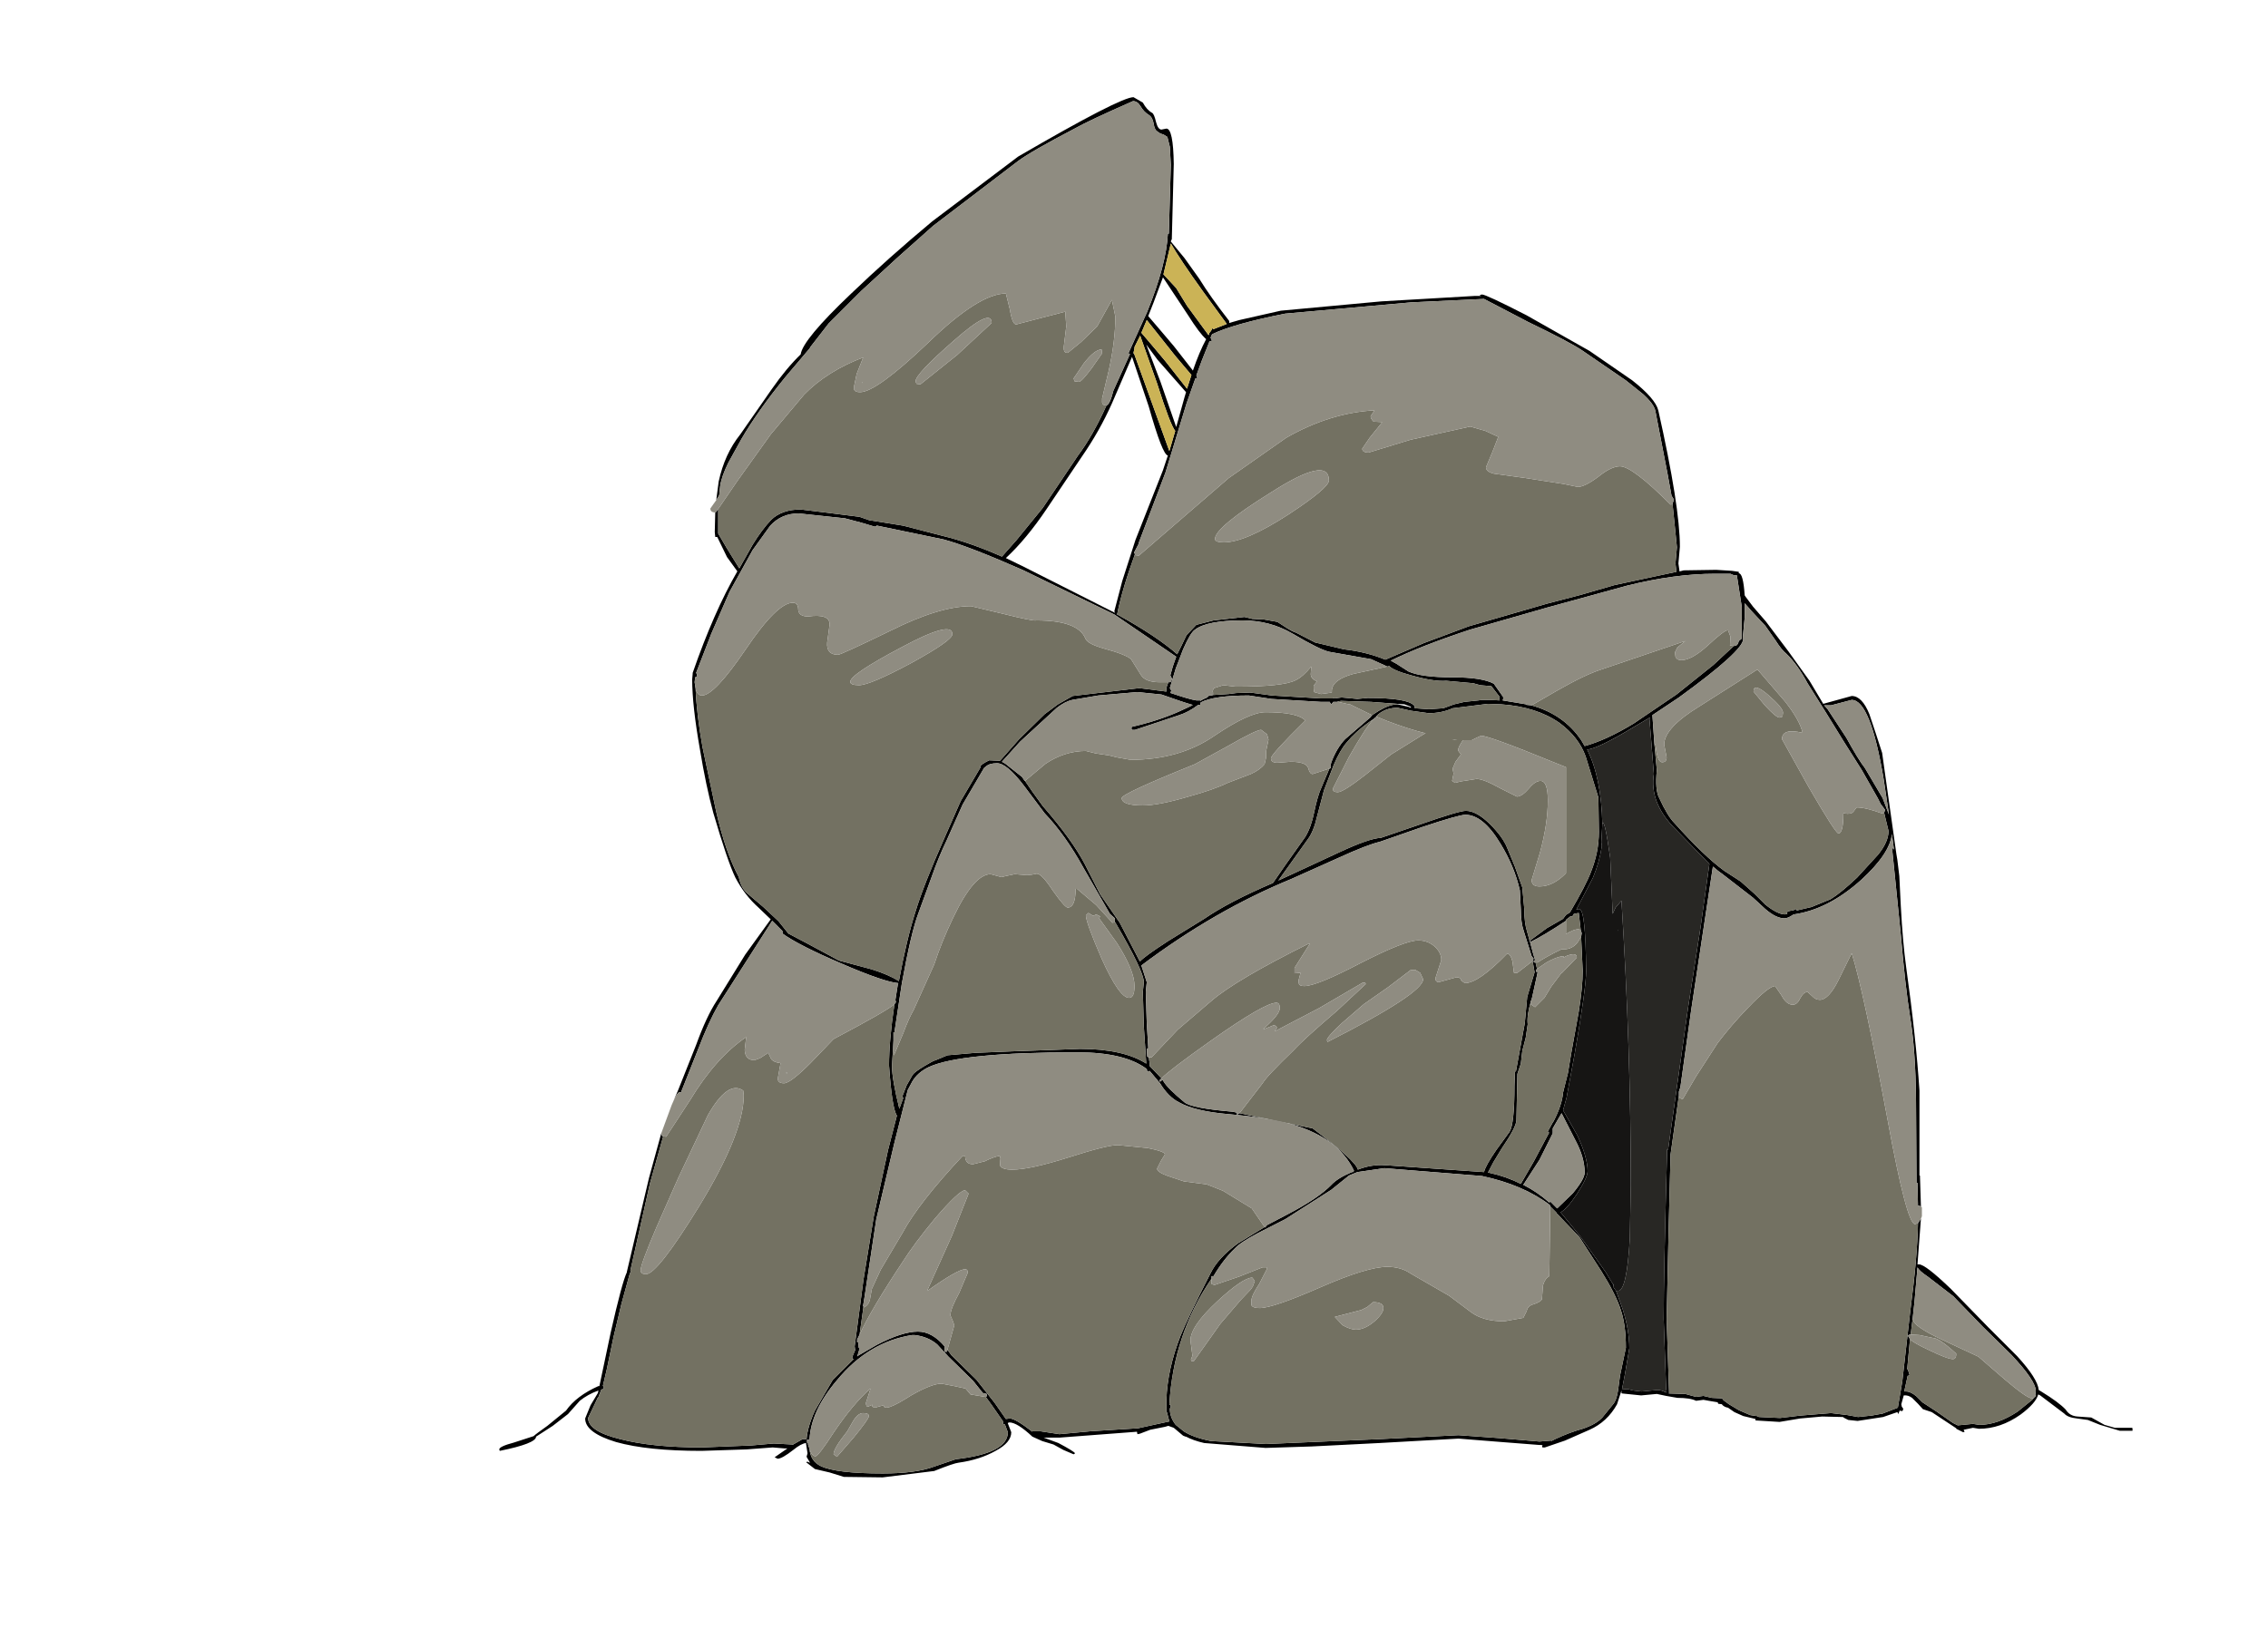 <?xml version="1.0" encoding="UTF-8" standalone="no"?>
<svg xmlns:xlink="http://www.w3.org/1999/xlink" height="168.0px" width="231.0px" xmlns="http://www.w3.org/2000/svg">
  <g transform="matrix(1.0, 0.0, 0.0, 1.0, 90.9, 96.6)">
    <use height="140.6" transform="matrix(1.0, 0.0, 0.0, 1.0, -40.05, -86.7)" width="166.35" xlink:href="#shape0"/>
  </g>
  <defs>
    <g id="shape0" transform="matrix(1.0, 0.0, 0.0, 1.0, 40.05, 86.7)">
      <path d="M-17.95 -45.65 L-17.7 -47.55 Q-17.1 -50.35 -15.5 -52.35 L-12.3 -56.95 Q-10.8 -59.1 -9.35 -60.5 -9.15 -62.0 -4.2 -66.7 -0.45 -70.3 4.05 -74.05 L12.8 -80.65 Q23.2 -86.7 24.55 -86.7 L25.5 -86.15 Q25.9 -85.4 26.45 -85.1 26.65 -85.0 26.85 -84.15 27.05 -83.4 27.4 -83.4 L27.9 -83.5 Q28.6 -83.5 28.65 -79.9 L28.45 -72.2 28.4 -72.15 28.35 -72.0 29.75 -70.3 31.25 -68.2 Q32.35 -66.4 34.3 -63.9 L34.3 -63.7 35.35 -64.0 39.55 -64.95 49.8 -65.9 59.25 -66.45 59.95 -66.45 59.8 -66.55 60.05 -66.6 Q60.45 -66.6 64.55 -64.5 L71.0 -60.85 75.35 -57.85 Q77.7 -56.0 78.0 -54.8 80.2 -45.0 80.2 -40.9 L80.05 -39.2 80.15 -38.5 80.15 -38.4 80.2 -38.4 80.6 -38.5 83.9 -38.55 85.5 -38.45 86.2 -38.35 86.2 -38.2 Q86.65 -38.2 86.8 -35.95 L86.9 -35.8 87.65 -34.8 88.95 -33.3 91.25 -30.25 93.4 -27.25 94.8 -24.9 97.7 -25.7 Q98.75 -25.7 99.5 -23.85 L100.15 -21.9 100.8 -19.9 101.1 -17.75 102.25 -9.6 102.35 -9.0 102.55 -7.35 102.7 -4.3 Q102.9 -0.6 103.25 1.95 104.25 9.1 104.6 14.5 L104.6 23.15 104.65 23.15 104.75 26.3 104.5 26.2 104.45 26.3 104.4 23.9 104.3 23.9 104.25 15.45 Q104.2 10.35 103.65 7.0 103.15 3.9 102.7 -1.4 L101.85 -9.8 101.85 -10.25 102.0 -10.05 101.8 -11.65 Q101.6 -9.65 98.65 -6.95 95.3 -3.95 91.8 -3.45 L91.7 -3.4 Q91.2 -3.05 90.85 -3.05 90.0 -3.05 88.9 -4.0 L87.65 -5.15 84.55 -7.55 Q84.1 -7.85 83.6 -8.3 L83.55 -8.3 83.55 -8.25 81.35 6.3 80.25 14.15 80.1 14.6 80.1 15.0 79.25 21.0 79.05 28.7 78.85 37.75 79.1 45.3 79.05 45.35 79.1 45.35 80.75 45.4 81.85 45.7 82.6 45.6 83.45 45.8 84.5 45.85 84.65 46.05 85.2 46.45 86.2 47.05 87.35 47.55 88.0 47.65 88.05 47.65 88.25 47.75 88.3 47.75 90.4 47.85 92.5 47.6 95.6 47.35 97.25 47.55 98.35 47.75 99.75 47.6 100.85 47.4 102.4 46.8 102.85 44.15 103.65 37.1 Q104.4 31.35 104.45 28.0 L104.75 27.55 104.4 32.2 104.55 32.2 Q105.2 32.2 107.8 34.7 L111.6 38.6 114.55 41.55 Q116.65 43.85 116.75 45.0 L117.0 45.15 Q118.8 46.25 119.5 47.0 119.9 47.65 120.7 47.7 L122.1 47.8 123.45 48.55 124.5 48.85 126.25 48.85 126.3 48.9 126.3 49.15 125.0 49.15 123.0 48.55 121.75 48.05 120.65 47.9 Q119.7 47.8 119.35 47.4 L116.9 45.55 116.7 45.45 Q116.45 46.35 114.9 47.5 112.85 48.95 110.65 48.95 L110.05 48.85 109.1 49.05 109.2 49.25 109.05 49.3 108.55 49.05 108.35 48.95 108.35 48.9 105.85 47.25 105.4 47.1 104.95 46.95 104.45 46.4 103.85 45.8 Q103.45 45.5 103.0 45.55 L102.75 46.45 102.8 46.7 102.95 46.9 102.9 47.1 102.8 47.15 102.6 47.1 102.6 47.05 102.45 47.45 102.35 47.25 100.9 47.75 98.3 48.15 97.35 48.05 96.95 47.85 96.8 47.75 94.7 47.7 92.45 47.9 90.35 48.25 87.9 48.1 87.9 47.95 86.65 47.65 85.75 47.25 85.1 46.8 Q84.75 46.75 84.5 46.5 L84.5 46.45 84.1 46.4 84.05 46.25 83.15 46.1 82.6 46.0 81.85 46.1 Q81.25 45.8 79.95 45.8 L78.8 45.6 77.85 45.4 76.25 45.55 74.3 45.35 74.25 45.3 74.25 45.05 73.8 46.45 Q72.8 48.25 71.0 49.05 L68.5 50.15 66.45 50.85 66.2 50.85 66.15 50.65 66.25 50.6 65.9 50.6 62.05 50.3 57.65 49.95 49.6 50.4 42.7 50.75 38.0 50.9 31.75 50.4 Q30.65 50.15 29.9 49.75 L29.85 49.75 29.6 49.65 28.65 48.85 28.1 48.65 27.75 48.75 26.25 49.05 25.2 49.45 24.95 49.5 24.9 49.25 17.0 49.85 15.4 49.85 16.9 50.4 Q18.5 51.25 18.6 51.45 L18.45 51.55 17.4 51.1 16.4 50.55 15.25 50.2 14.25 49.75 Q12.7 48.3 11.9 48.3 L11.75 48.35 11.75 48.4 12.1 49.3 Q12.1 50.35 10.5 51.2 8.9 52.1 6.75 52.4 6.25 52.45 4.25 53.25 L-1.0 53.9 -4.95 53.85 -6.4 53.4 -7.9 53.05 -8.8 52.35 -8.65 52.3 -8.45 52.4 -8.4 52.4 -8.75 51.8 -8.65 51.45 -8.8 50.5 -8.8 50.4 Q-9.3 50.45 -10.1 51.1 -11.25 52.0 -11.7 52.0 L-12.0 51.85 -10.7 50.95 -11.0 50.95 -12.2 50.85 -14.85 51.05 -19.45 51.2 Q-24.95 51.2 -28.15 50.3 -31.3 49.35 -31.3 47.9 L-30.75 46.55 -30.0 45.3 -29.95 45.05 Q-31.05 45.45 -31.85 46.1 L-33.05 47.45 -34.6 48.65 -36.3 49.75 Q-36.3 50.45 -40.0 51.2 L-40.05 51.05 Q-40.05 50.75 -38.55 50.35 L-36.55 49.7 Q-36.35 49.5 -35.15 48.65 L-33.25 47.1 Q-32.2 45.6 -29.95 44.6 L-29.85 44.6 -28.7 39.15 Q-27.55 34.05 -27.05 33.0 L-27.05 32.95 -24.8 23.4 -23.55 18.85 -23.45 19.15 -23.35 19.15 -24.7 23.95 -26.7 32.85 -26.65 32.9 -26.8 33.3 -27.6 36.2 -28.4 39.55 -29.1 42.9 -29.5 44.6 -29.45 44.6 -29.4 44.75 -29.45 44.9 -29.65 44.95 -30.0 45.85 -30.0 45.75 -31.0 47.85 Q-31.0 49.2 -27.75 50.0 -24.5 50.85 -19.4 50.85 L-14.4 50.65 -12.1 50.45 -10.2 50.55 -10.2 50.6 -9.15 50.0 -8.75 50.0 Q-8.65 48.75 -7.9 47.1 L-6.1 44.0 -4.0 41.9 -3.9 41.85 -4.0 41.85 -4.05 41.85 -4.1 41.65 -3.85 41.05 -3.8 40.95 -3.85 40.55 -2.95 33.75 -1.9 27.3 -0.45 20.55 0.45 17.05 Q-0.05 16.3 -0.35 11.95 -0.35 9.4 0.2 5.7 L0.35 5.5 0.3 5.25 0.55 3.65 0.6 3.55 Q-0.8 3.45 -5.1 1.6 -9.55 -0.3 -11.2 -1.5 L-11.2 -1.75 -11.85 -2.4 -12.25 -2.8 -17.75 5.8 Q-18.75 7.55 -19.8 10.3 L-21.55 14.7 -21.65 14.65 Q-21.95 14.65 -22.5 16.0 L-21.85 14.5 -20.0 9.85 Q-18.95 6.95 -17.9 5.35 L-15.0 0.65 -12.4 -2.95 -13.65 -4.15 Q-15.05 -5.4 -16.0 -7.2 -16.8 -8.85 -18.25 -13.8 -19.0 -16.55 -19.6 -20.2 -20.4 -24.7 -20.4 -27.4 L-20.35 -27.95 -20.35 -28.05 Q-18.2 -34.25 -15.8 -38.4 L-16.85 -39.85 -17.85 -41.9 -18.05 -41.9 -18.1 -42.4 -18.05 -44.4 -18.0 -44.4 -17.75 -44.75 -17.75 -42.25 -16.9 -40.8 -15.6 -38.7 -14.25 -41.1 Q-13.3 -42.65 -12.35 -43.65 -11.25 -44.7 -9.35 -44.7 L-6.5 -44.35 -3.35 -43.95 -2.35 -43.6 -2.0 -43.55 1.1 -43.05 5.15 -42.0 Q7.85 -41.35 11.15 -39.9 L12.65 -41.6 15.3 -44.85 18.9 -50.2 Q20.4 -52.2 21.8 -55.3 22.15 -55.4 22.5 -56.8 L24.15 -60.45 24.2 -60.5 24.25 -60.55 24.1 -60.5 24.05 -60.65 25.95 -64.85 Q27.9 -69.65 28.05 -72.8 L28.15 -72.8 28.35 -79.8 28.25 -81.65 28.0 -82.65 27.6 -82.9 Q27.2 -83.0 27.0 -83.2 26.7 -83.35 26.6 -84.0 26.5 -84.65 26.1 -84.9 25.6 -85.2 25.25 -85.8 24.95 -86.3 24.5 -86.3 19.95 -84.3 18.55 -83.5 14.15 -81.2 12.8 -80.2 L4.15 -73.6 0.5 -70.35 -3.2 -66.95 -6.5 -63.65 -8.4 -61.2 -8.4 -61.15 -10.9 -58.2 Q-13.75 -54.7 -15.4 -51.85 L-16.7 -49.5 Q-17.4 -48.1 -17.55 -47.1 L-17.65 -46.15 -17.95 -45.65 M79.45 -45.3 L79.6 -45.7 79.35 -46.1 78.95 -48.3 77.7 -54.75 Q77.55 -55.45 76.45 -56.45 L74.7 -57.85 70.25 -60.9 Q69.0 -61.75 64.75 -63.8 L60.25 -66.15 52.85 -65.8 40.0 -64.65 Q34.7 -63.6 32.55 -62.55 L32.4 -62.2 32.55 -61.9 32.4 -61.85 32.3 -61.85 31.5 -59.85 30.95 -58.35 31.05 -58.1 30.9 -58.05 30.85 -58.05 29.95 -55.5 27.8 -48.45 25.1 -41.35 25.05 -41.15 24.6 -40.3 24.7 -40.15 Q23.4 -36.6 22.9 -34.1 L22.85 -34.0 22.9 -34.0 Q26.9 -31.8 29.0 -29.95 L29.45 -30.85 29.95 -31.9 30.95 -32.95 32.7 -33.4 35.85 -33.75 36.65 -33.55 37.8 -33.5 39.2 -33.25 40.05 -32.7 Q40.65 -32.3 41.1 -32.15 L43.05 -31.15 46.0 -30.45 Q48.25 -30.2 50.2 -29.4 L54.15 -31.1 58.7 -32.8 66.65 -35.1 70.1 -36.0 73.55 -37.0 79.85 -38.35 79.75 -39.2 79.9 -40.85 79.45 -45.3 M32.6 -63.2 L32.65 -63.05 34.05 -63.6 31.6 -66.95 Q29.3 -70.15 28.35 -71.8 L27.6 -68.65 28.9 -67.25 30.0 -65.45 32.2 -62.45 32.25 -62.6 32.25 -62.65 32.45 -62.9 32.6 -63.2 M25.25 -62.35 L25.2 -62.45 25.2 -62.35 24.65 -61.25 24.65 -61.15 24.55 -60.65 24.5 -60.6 24.6 -60.6 28.2 -50.65 28.8 -52.7 Q28.3 -53.3 26.95 -57.55 L25.25 -62.35 M25.35 -62.7 L26.5 -61.35 27.8 -59.8 30.0 -57.0 30.45 -58.4 28.8 -60.35 25.9 -64.0 25.35 -62.7 M27.25 -63.0 L28.65 -61.35 29.9 -59.75 30.6 -58.85 Q31.25 -60.75 31.95 -62.05 31.3 -62.6 30.1 -64.5 L27.55 -68.35 26.6 -65.8 26.05 -64.4 27.25 -63.0 M25.85 -61.5 L27.3 -57.7 28.9 -53.1 29.75 -56.15 29.9 -56.65 27.0 -59.95 25.85 -61.5 M26.1 -55.2 L24.4 -60.25 22.35 -55.5 Q21.1 -52.7 19.3 -50.1 L15.7 -44.75 Q13.65 -41.7 11.55 -39.75 L13.4 -38.85 22.6 -34.2 22.65 -34.15 22.6 -34.35 23.4 -37.4 24.75 -41.6 27.55 -48.7 28.05 -50.2 Q27.5 -50.25 26.1 -55.2 M-20.05 -26.45 Q-19.95 -23.85 -19.35 -20.5 L-17.95 -13.9 Q-17.0 -9.75 -15.65 -7.25 -15.45 -6.2 -14.8 -5.6 L-13.15 -4.2 -11.6 -2.75 -10.6 -1.5 -8.8 -0.55 -5.45 1.25 -2.1 2.15 Q-0.35 2.7 0.65 3.35 1.45 -0.95 2.35 -3.75 3.15 -6.4 5.3 -11.25 L6.95 -15.0 8.95 -18.4 8.95 -18.5 Q8.95 -18.7 9.85 -19.15 L10.95 -19.1 12.9 -21.3 15.5 -23.85 16.85 -24.85 18.35 -25.7 25.15 -26.5 27.9 -26.15 27.9 -26.55 28.1 -27.1 28.25 -27.1 Q28.45 -27.15 28.45 -27.5 L28.3 -27.8 28.55 -28.7 28.9 -29.7 22.6 -34.0 13.35 -38.5 Q7.8 -40.95 5.2 -41.65 L-1.55 -43.05 -1.65 -43.1 -1.6 -43.0 -1.8 -42.95 -3.15 -43.35 -4.85 -43.8 -9.55 -44.3 Q-11.3 -44.3 -12.45 -43.05 L-14.25 -40.55 -16.6 -36.3 -18.45 -32.05 -20.0 -28.05 -19.9 -27.9 -19.95 -27.65 -20.1 -27.6 -20.15 -27.1 -20.05 -26.45 M45.4 -25.1 L44.9 -25.1 44.7 -24.85 44.55 -25.05 44.55 -25.1 43.65 -25.1 38.6 -25.4 36.3 -25.75 Q32.75 -25.75 31.4 -25.05 L31.35 -24.8 31.15 -24.8 Q30.15 -24.05 29.2 -23.75 L24.7 -22.25 24.4 -22.25 24.35 -22.3 24.35 -22.55 Q27.0 -23.15 29.15 -24.1 L30.55 -24.75 30.55 -24.8 Q29.65 -25.05 27.4 -25.85 L24.95 -26.1 20.95 -25.75 18.3 -25.3 Q17.6 -25.15 16.75 -24.5 L15.5 -23.35 13.0 -21.05 11.15 -19.0 11.5 -18.8 13.2 -17.45 13.4 -17.15 13.45 -17.05 13.5 -17.05 14.25 -15.95 15.3 -14.5 Q18.3 -11.05 19.6 -8.55 L21.15 -5.5 22.15 -4.05 23.15 -2.6 25.2 1.35 Q25.7 0.8 28.1 -0.75 L31.75 -3.0 Q34.3 -4.75 38.75 -6.65 L40.1 -8.6 42.05 -11.35 Q42.65 -12.35 42.95 -13.85 43.3 -15.55 43.7 -16.4 L44.5 -18.3 44.65 -18.35 44.6 -18.55 44.7 -18.95 Q45.25 -20.4 46.1 -21.3 L48.65 -23.5 48.85 -23.75 49.55 -24.2 Q50.65 -24.85 51.45 -24.85 L52.55 -24.6 52.8 -24.5 52.8 -24.6 52.15 -24.85 51.4 -24.9 48.75 -25.1 45.7 -25.2 45.35 -25.15 45.3 -25.15 45.4 -25.1 M50.4 -28.7 L48.75 -29.45 44.5 -30.2 Q43.55 -30.4 40.75 -32.05 38.45 -33.4 35.65 -33.4 32.05 -33.4 30.8 -32.45 30.35 -32.15 29.6 -30.45 L28.85 -28.5 28.25 -26.5 28.4 -26.25 28.3 -26.0 28.35 -26.0 Q30.25 -25.35 30.95 -25.25 L31.35 -25.25 31.35 -25.2 31.7 -25.4 Q32.05 -25.5 32.25 -25.75 L32.35 -25.75 32.5 -25.75 32.65 -25.8 34.25 -25.9 35.0 -26.0 36.45 -26.05 38.65 -25.75 43.65 -25.45 44.9 -25.45 44.95 -25.45 44.9 -25.5 44.9 -25.55 44.95 -25.5 45.0 -25.45 45.75 -25.55 47.35 -25.4 48.4 -25.5 Q52.4 -25.5 53.1 -24.75 L53.15 -24.75 53.2 -24.5 53.2 -24.45 54.65 -24.35 56.1 -24.45 57.2 -24.85 58.25 -25.1 59.7 -25.25 60.0 -25.3 60.8 -25.3 61.85 -25.25 61.8 -25.5 61.85 -25.6 61.0 -26.7 59.85 -26.8 59.15 -27.0 56.4 -27.25 Q55.15 -27.15 52.85 -27.8 51.0 -28.3 50.6 -28.75 L50.4 -28.7 M22.65 -2.7 L22.65 -3.05 22.15 -3.5 19.45 -8.2 Q17.6 -11.55 15.5 -13.75 L13.4 -16.55 Q11.65 -18.85 10.65 -18.85 9.85 -18.85 9.5 -18.5 L9.35 -18.4 7.15 -14.65 5.5 -10.95 Q4.7 -9.3 4.0 -7.3 L2.65 -3.6 Q1.9 -1.65 0.95 3.6 L0.2 8.55 0.1 8.55 0.1 9.4 -0.05 12.0 Q-0.05 13.35 0.7 16.35 L1.1 15.25 1.0 15.1 1.45 13.95 2.05 12.9 Q2.25 12.6 3.25 12.0 4.15 11.45 4.4 11.4 L5.6 10.9 8.45 10.65 12.2 10.5 16.45 10.35 19.1 10.25 Q23.5 10.25 25.85 11.75 L25.6 7.95 25.5 4.45 25.6 3.45 Q25.6 2.35 22.8 -2.45 L22.65 -2.7 M85.7 -30.8 L85.75 -30.8 Q86.1 -30.8 86.2 -31.3 L86.5 -31.55 86.5 -34.8 86.0 -38.0 85.7 -38.0 85.35 -38.15 83.75 -38.15 Q79.7 -38.15 74.85 -36.95 L66.65 -34.7 58.8 -32.45 Q53.8 -30.8 50.75 -29.3 L51.3 -29.0 52.55 -28.2 Q53.85 -27.6 57.05 -27.6 60.05 -27.6 61.25 -26.95 L62.2 -25.6 62.2 -25.35 62.15 -25.3 62.15 -25.25 64.55 -24.85 64.55 -24.8 65.05 -24.75 Q68.35 -23.85 70.15 -21.2 L70.5 -20.6 Q72.7 -21.2 75.5 -22.9 L79.85 -25.85 83.6 -28.85 85.7 -30.8 M49.0 -23.35 L48.55 -23.05 Q47.15 -22.05 46.25 -20.95 45.6 -20.2 44.95 -18.7 L43.95 -16.1 43.25 -13.45 Q42.9 -11.9 42.3 -11.1 L39.3 -6.9 40.6 -7.5 45.45 -9.75 Q48.55 -11.2 49.75 -11.25 L53.7 -12.6 Q57.7 -14.0 58.4 -14.0 59.5 -14.0 60.9 -12.6 62.15 -11.35 62.6 -10.25 L63.4 -8.3 64.15 -6.2 64.35 -4.0 Q64.35 -2.55 64.65 -1.65 L64.9 -0.75 64.95 -0.65 64.95 -0.6 65.25 0.55 65.45 1.2 65.3 1.3 65.35 1.45 65.5 1.45 65.65 2.1 65.55 2.2 65.6 2.45 65.7 2.35 65.7 2.5 65.15 5.0 65.05 5.35 65.0 5.35 65.0 5.5 Q64.6 6.85 64.7 7.75 L64.5 9.1 64.15 10.45 64.0 11.75 63.65 12.8 63.55 17.5 Q63.55 18.2 62.05 20.4 L61.2 21.8 60.65 22.85 60.9 22.9 Q62.5 23.25 64.0 24.0 L65.3 21.75 66.9 18.75 66.8 18.8 66.75 18.65 67.25 17.75 67.3 17.65 67.3 17.7 67.35 17.6 Q68.2 15.95 68.3 14.7 L68.8 12.7 69.15 10.6 69.9 6.45 Q70.3 3.95 70.3 2.3 L70.15 -0.95 70.15 -1.2 70.2 -1.55 70.1 -1.85 69.9 -3.6 69.4 -3.5 69.25 -3.25 69.05 -3.25 68.6 -2.9 68.6 -2.8 Q66.25 -1.25 65.0 -0.65 L64.95 -0.8 66.65 -2.05 68.3 -3.0 68.6 -3.4 69.0 -3.65 Q70.65 -6.45 71.15 -7.8 71.95 -9.8 71.95 -11.85 L71.9 -15.35 70.6 -19.55 Q69.9 -21.5 67.95 -22.95 65.6 -24.6 62.0 -24.85 L60.65 -24.9 57.05 -24.45 Q55.95 -23.95 54.6 -23.95 L52.8 -24.2 51.45 -24.5 Q50.3 -24.5 49.5 -23.85 L49.25 -23.6 49.3 -23.6 49.05 -23.4 49.0 -23.35 M65.2 1.3 L65.3 1.05 65.1 0.8 64.3 -1.75 Q64.0 -2.6 64.0 -3.95 L63.9 -5.9 Q63.35 -8.35 61.9 -10.7 60.15 -13.6 58.35 -13.6 57.7 -13.6 53.95 -12.35 L49.65 -10.85 Q48.35 -10.55 45.4 -9.2 L40.6 -7.05 Q32.8 -3.85 25.35 1.75 L25.9 3.45 25.8 4.45 25.9 7.65 26.05 10.1 26.05 10.2 25.95 10.2 25.9 10.35 25.95 11.05 26.1 11.1 26.2 11.75 26.2 12.0 27.4 13.25 27.2 13.45 27.25 13.6 27.5 13.4 27.6 13.55 Q28.0 14.25 29.75 15.7 30.5 16.3 34.65 16.65 L35.1 16.75 35.05 16.8 35.1 16.95 35.35 16.8 42.8 18.35 Q47.2 21.65 47.4 22.55 48.8 22.0 50.2 22.1 L60.25 22.8 Q60.4 22.15 61.5 20.55 L62.85 18.7 Q63.35 17.9 63.35 14.0 L63.4 12.55 63.5 12.55 64.4 7.65 64.65 4.95 65.4 2.45 65.2 1.3 M77.1 -23.4 L77.15 -23.5 77.05 -23.45 75.6 -22.6 Q71.8 -20.3 70.75 -20.25 72.2 -17.4 72.3 -12.65 L72.2 -10.8 72.25 -10.4 Q72.0 -8.75 71.35 -7.2 L69.65 -3.95 69.95 -4.0 Q70.6 -4.0 70.65 2.3 70.65 4.05 69.5 10.65 L68.65 15.25 68.3 16.5 69.75 19.05 Q70.8 21.3 70.8 22.7 70.8 23.35 69.7 25.05 68.7 26.55 68.05 26.9 L70.05 29.35 72.65 33.0 73.4 34.25 73.45 34.4 73.45 34.55 73.7 34.9 74.4 36.85 Q75.05 38.95 75.05 40.75 L74.6 43.4 74.3 44.95 74.85 44.9 75.45 45.05 76.3 45.15 77.9 45.0 Q78.35 45.0 78.75 45.25 L78.8 45.25 78.75 45.1 78.8 44.9 78.55 37.75 Q78.55 33.35 78.9 20.5 L79.0 20.5 81.05 5.95 82.3 -2.1 83.2 -8.55 83.2 -8.6 79.5 -12.4 Q77.1 -14.95 77.55 -17.75 L77.1 -23.4 M77.6 -20.85 L77.85 -18.15 Q77.65 -16.1 78.1 -15.3 78.95 -13.45 79.65 -12.75 82.65 -9.4 84.7 -7.9 L86.4 -6.8 87.8 -5.55 88.9 -4.45 Q90.15 -3.45 90.9 -3.45 L91.15 -3.5 91.1 -3.6 Q91.1 -3.8 91.7 -3.85 L92.05 -4.0 92.1 -3.85 93.6 -4.2 95.55 -5.0 Q96.55 -5.6 98.25 -7.2 L100.4 -9.55 Q101.45 -10.85 101.45 -11.95 L101.0 -13.8 101.1 -14.1 100.65 -14.7 100.35 -15.3 98.7 -18.2 96.9 -21.05 95.05 -24.05 93.2 -27.0 Q92.15 -28.95 91.05 -30.0 90.55 -30.4 89.95 -31.35 L88.9 -32.85 87.5 -34.35 86.8 -35.15 86.8 -33.7 86.6 -31.6 86.65 -31.5 Q86.65 -30.3 80.1 -25.55 L77.4 -23.75 77.6 -20.85 M95.25 -24.35 L97.15 -21.45 Q98.35 -19.25 99.05 -18.35 L100.85 -15.3 101.5 -13.6 100.95 -17.25 Q99.6 -25.3 97.7 -25.3 L95.6 -24.75 94.9 -24.75 95.25 -24.35 M37.9 28.4 L37.95 28.45 38.15 28.2 40.25 27.1 Q43.4 25.45 44.7 24.1 45.35 23.4 46.8 22.8 L46.9 22.8 46.95 22.75 47.0 22.7 47.0 22.65 Q45.45 19.4 40.9 18.0 38.7 17.3 34.25 16.9 30.8 16.6 29.2 15.7 28.1 15.15 27.25 13.75 L26.2 12.5 25.95 12.55 25.9 12.3 Q23.65 10.6 18.85 10.6 6.95 10.6 3.7 12.1 2.55 12.65 2.0 13.6 L1.55 14.45 0.2 19.8 -1.65 27.6 -2.85 35.55 -3.0 36.45 -2.95 36.5 -3.35 39.35 -3.6 39.85 -3.6 40.15 -3.45 40.15 -3.5 40.65 -3.4 40.65 -3.4 40.95 -3.55 41.45 -3.6 41.6 -3.5 41.5 -1.6 40.4 Q1.0 39.05 2.6 39.05 4.05 39.05 5.35 40.6 L5.3 40.7 5.3 41.1 5.55 41.1 5.6 40.9 6.0 41.45 8.55 43.95 10.4 46.3 11.55 47.95 11.95 47.9 Q12.5 47.9 14.25 49.25 L14.25 49.2 15.05 49.2 17.0 49.5 20.2 49.2 25.0 48.9 28.2 48.2 27.95 47.25 27.9 47.25 27.9 46.0 Q28.0 42.9 29.35 39.45 30.1 37.6 32.4 33.1 33.15 31.55 35.2 30.05 L37.9 28.4 M9.5 45.7 L9.6 45.65 9.6 45.4 9.2 45.3 8.2 44.05 5.7 41.6 4.55 40.35 Q3.6 39.55 2.25 39.4 L2.0 39.4 Q-2.45 40.1 -5.65 44.0 -8.3 47.1 -8.45 50.05 L-8.7 50.05 -8.7 50.35 -8.65 50.4 -8.6 50.4 -8.6 50.55 -8.45 51.0 Q-8.35 52.25 -7.3 52.75 -5.75 53.5 -1.0 53.5 2.4 53.5 4.25 52.8 L6.45 52.05 Q11.75 51.45 11.75 49.3 L11.45 48.5 11.3 48.5 11.25 48.35 11.3 48.25 10.05 46.45 9.5 45.7 M116.2 45.85 L116.45 45.6 116.4 45.5 116.45 45.1 Q116.45 44.05 113.95 41.4 L111.05 38.55 108.05 35.45 105.45 33.45 Q104.55 32.85 104.4 32.5 L104.1 35.95 103.9 37.8 103.7 39.35 Q103.45 39.35 103.45 39.5 L103.65 39.85 103.6 40.2 103.4 42.35 103.35 42.9 103.4 42.9 103.45 43.0 103.6 43.5 103.45 43.55 103.4 43.55 103.05 45.15 103.25 45.15 Q103.7 45.15 104.3 45.65 L104.9 46.25 106.35 47.2 108.0 48.35 108.5 48.6 110.05 48.45 110.7 48.55 Q112.55 48.55 114.6 47.2 L116.15 45.95 116.2 45.85 M67.25 18.35 L67.25 18.85 65.9 21.55 64.25 24.1 Q65.65 24.8 66.9 25.9 L67.0 25.8 67.7 26.5 69.3 24.95 Q70.5 23.5 70.5 22.85 70.5 21.3 69.55 19.55 L68.15 16.8 67.25 18.35 M67.0 26.3 L66.95 26.15 Q64.25 24.1 60.05 23.2 L50.1 22.4 47.35 22.8 46.5 23.15 44.7 24.6 40.0 27.6 37.25 29.0 Q35.45 29.95 34.9 30.55 33.7 31.7 32.7 33.4 L32.5 33.4 32.5 33.65 Q28.6 39.35 28.2 46.5 L28.3 46.5 28.35 46.7 28.25 46.9 Q28.25 47.8 28.85 48.55 L29.35 48.95 29.65 49.2 Q30.65 49.85 32.45 50.2 L38.05 50.5 49.7 50.0 57.65 49.6 61.8 49.9 65.9 50.25 67.1 50.15 67.1 50.2 67.5 50.0 Q69.0 49.3 70.3 48.95 71.65 48.5 72.3 47.8 L73.4 46.45 Q73.75 46.05 73.9 45.05 L74.1 43.55 74.7 40.7 Q74.7 38.4 74.2 36.9 73.7 35.3 72.2 32.9 L69.95 29.4 67.65 27.0 67.6 26.9 67.0 26.3" fill="#000000" fill-rule="evenodd" stroke="none"/>
      <path d="M24.2 -60.5 L24.15 -60.45 24.1 -60.5 24.2 -60.5 M21.8 -55.3 Q20.4 -52.2 18.9 -50.2 L15.3 -44.85 12.65 -41.6 11.15 -39.9 Q7.85 -41.35 5.15 -42.0 L1.1 -43.05 -2.0 -43.55 -2.35 -43.6 -3.35 -43.95 -6.5 -44.35 -9.35 -44.7 Q-11.25 -44.7 -12.35 -43.65 -13.3 -42.65 -14.25 -41.1 L-15.6 -38.7 -16.9 -40.8 -17.75 -42.25 -17.75 -44.75 -15.8 -47.6 -12.4 -52.35 -9.0 -56.4 Q-6.65 -58.8 -2.95 -60.2 L-3.0 -60.15 -3.65 -58.5 -3.9 -57.3 -3.9 -56.9 Q-3.8 -56.65 -3.3 -56.65 -1.65 -56.65 3.6 -61.65 8.8 -66.7 11.55 -66.7 L11.95 -65.1 Q12.2 -63.55 12.6 -63.55 L17.6 -64.85 17.7 -63.35 17.45 -61.3 17.45 -61.0 Q17.5 -60.65 17.85 -60.65 L19.2 -61.75 20.85 -63.35 21.6 -64.7 22.35 -66.05 22.7 -64.35 Q22.7 -61.9 22.05 -58.95 L21.35 -56.0 21.35 -55.6 Q21.4 -55.3 21.75 -55.3 L21.8 -55.3 M25.1 -41.35 L25.1 -41.25 25.05 -41.15 25.1 -41.35 M24.7 -40.15 L24.7 -40.05 25.1 -40.0 34.25 -47.9 40.1 -52.0 Q44.55 -54.55 49.1 -54.8 L48.7 -54.2 Q48.7 -53.95 49.0 -53.65 L49.85 -53.6 49.85 -53.55 48.6 -52.0 47.85 -50.9 Q47.85 -50.5 48.5 -50.5 L52.75 -51.8 58.85 -53.15 60.4 -52.7 61.7 -52.1 61.1 -50.55 60.45 -49.0 Q60.45 -48.55 61.25 -48.35 L64.5 -47.9 68.35 -47.3 69.8 -47.0 Q70.5 -47.0 71.85 -48.0 73.2 -49.1 74.1 -49.1 75.35 -49.1 79.25 -45.2 79.4 -45.2 79.45 -45.3 L79.9 -40.85 79.75 -39.2 79.85 -38.35 73.55 -37.0 70.1 -36.0 66.65 -35.1 58.7 -32.8 54.15 -31.1 50.2 -29.4 Q48.25 -30.2 46.0 -30.45 L43.05 -31.15 41.1 -32.15 Q40.65 -32.3 40.05 -32.7 L39.2 -33.25 37.8 -33.5 36.65 -33.55 35.85 -33.75 32.7 -33.4 30.95 -32.95 29.95 -31.9 29.45 -30.85 29.0 -29.95 Q26.9 -31.8 22.9 -34.0 L22.9 -34.1 Q23.4 -36.6 24.7 -40.15 M18.55 -57.75 L19.0 -57.7 Q19.25 -57.7 20.3 -59.1 L21.35 -60.6 21.3 -61.0 Q20.6 -61.0 19.5 -59.6 L18.45 -58.05 18.55 -57.75 M10.1 -63.7 Q10.1 -65.3 6.25 -61.9 2.35 -58.5 2.35 -57.75 L2.45 -57.5 2.85 -57.45 6.6 -60.45 10.1 -63.7 M38.65 -46.5 Q32.85 -42.9 32.85 -41.7 32.85 -41.35 33.75 -41.35 35.95 -41.35 40.35 -44.2 44.45 -46.9 44.45 -47.65 44.45 -50.2 38.65 -46.5 M-20.05 -26.45 Q-19.9 -25.75 -19.4 -25.75 -18.15 -25.75 -14.95 -30.45 -11.75 -35.2 -10.15 -35.2 -9.6 -35.2 -9.6 -34.5 -9.55 -33.8 -8.6 -33.8 -6.4 -34.1 -6.4 -33.0 L-6.65 -31.15 Q-6.75 -29.9 -5.55 -29.9 -5.25 -29.9 -0.2 -32.35 4.8 -34.85 8.0 -34.85 L11.15 -34.1 Q14.35 -33.3 14.65 -33.4 18.9 -33.4 19.65 -31.55 19.85 -31.0 21.65 -30.5 23.7 -29.95 24.3 -29.45 L25.3 -27.85 Q25.75 -27.1 27.25 -27.1 L28.1 -27.1 27.9 -26.55 27.9 -26.15 25.15 -26.5 18.35 -25.7 16.85 -24.85 15.5 -23.85 12.9 -21.3 10.95 -19.1 9.85 -19.15 Q8.95 -18.7 8.95 -18.5 L8.95 -18.4 6.95 -15.0 5.3 -11.25 Q3.15 -6.4 2.35 -3.75 1.45 -0.95 0.65 3.35 -0.35 2.7 -2.1 2.15 L-5.45 1.25 -8.8 -0.55 -10.6 -1.5 -11.6 -2.75 -13.15 -4.2 -14.8 -5.6 Q-15.45 -6.2 -15.65 -7.25 -17.0 -9.75 -17.95 -13.9 L-19.35 -20.5 Q-19.95 -23.85 -20.05 -26.45 M-1.55 -43.05 L-1.6 -43.0 -1.65 -43.1 -1.55 -43.05 M13.5 -17.05 L15.6 -18.8 Q17.55 -20.1 19.7 -20.1 L20.7 -19.85 22.05 -19.65 22.85 -19.45 24.25 -19.2 Q29.25 -19.2 32.8 -21.65 36.35 -24.05 38.0 -24.05 41.25 -24.05 42.05 -23.2 38.55 -19.75 38.55 -19.35 38.55 -18.9 39.2 -18.9 L40.55 -19.0 Q42.15 -19.0 42.35 -18.35 42.5 -17.75 42.8 -17.75 L44.5 -18.3 43.7 -16.4 Q43.3 -15.55 42.95 -13.85 42.65 -12.35 42.05 -11.35 L40.1 -8.6 38.75 -6.65 Q34.3 -4.75 31.75 -3.0 L28.1 -0.75 Q25.7 0.8 25.2 1.35 L23.15 -2.6 22.15 -4.05 21.15 -5.5 19.6 -8.55 Q18.3 -11.05 15.3 -14.5 L14.25 -15.95 13.5 -17.05 M48.85 -23.75 L46.6 -24.85 46.5 -24.85 45.4 -25.1 45.35 -25.15 45.7 -25.2 48.75 -25.1 51.4 -24.9 51.45 -24.85 Q50.65 -24.85 49.55 -24.2 L48.85 -23.75 M32.25 -25.75 L32.35 -25.8 32.35 -25.75 32.25 -25.75 M32.65 -25.8 L32.65 -26.05 Q32.55 -26.2 32.75 -26.5 L33.7 -26.8 34.95 -26.65 Q39.8 -26.65 41.05 -27.3 41.8 -27.65 42.65 -28.7 L42.65 -28.65 42.6 -27.9 Q42.65 -27.4 43.25 -27.2 L42.9 -26.75 42.9 -26.45 42.95 -26.1 43.65 -25.9 44.4 -26.0 44.75 -26.05 44.75 -26.2 Q44.75 -27.35 46.95 -27.95 L50.4 -28.7 50.6 -28.75 Q51.0 -28.3 52.85 -27.8 55.15 -27.15 56.4 -27.25 L59.15 -27.0 59.85 -26.8 61.0 -26.7 61.85 -25.6 61.8 -25.5 61.85 -25.25 60.8 -25.3 60.0 -25.3 59.7 -25.25 58.25 -25.1 57.2 -24.85 56.1 -24.45 54.65 -24.35 53.2 -24.45 53.2 -24.5 53.15 -24.75 53.1 -24.75 Q52.4 -25.5 48.4 -25.5 L47.35 -25.4 45.75 -25.55 45.0 -25.45 44.95 -25.5 44.9 -25.55 44.9 -25.5 44.95 -25.45 44.9 -25.45 43.65 -25.45 38.65 -25.75 36.45 -26.05 35.0 -26.0 34.25 -25.9 32.65 -25.8 M1.9 -29.05 Q6.1 -31.35 6.1 -32.0 6.1 -33.45 0.9 -30.65 -4.3 -27.9 -4.3 -27.15 -4.3 -26.8 -3.4 -26.8 -2.3 -26.8 1.9 -29.05 M0.1 9.4 L0.1 10.8 0.15 10.9 1.1 8.65 Q1.65 7.15 2.15 6.3 L4.25 1.65 Q5.0 -0.65 6.2 -3.15 8.3 -7.55 10.0 -7.55 L11.1 -7.25 11.5 -7.35 12.45 -7.55 13.7 -7.45 14.2 -7.5 14.7 -7.6 Q15.2 -7.6 16.35 -5.85 17.55 -4.15 17.85 -4.15 18.65 -4.15 18.65 -6.05 L18.8 -6.05 20.75 -4.4 22.4 -2.6 22.65 -2.65 22.65 -2.7 22.8 -2.45 Q25.6 2.35 25.6 3.45 L25.5 4.45 25.6 7.95 25.85 11.75 Q23.5 10.25 19.1 10.25 L16.45 10.35 12.2 10.5 8.45 10.65 5.6 10.9 4.4 11.4 Q4.15 11.45 3.25 12.0 2.25 12.6 2.05 12.9 L1.45 13.95 1.0 15.1 1.1 15.25 0.7 16.35 Q-0.05 13.35 -0.05 12.0 L0.1 9.4 M37.9 -18.75 L38.05 -19.4 38.05 -20.05 38.3 -21.25 38.15 -21.8 37.55 -22.25 Q37.05 -22.25 34.25 -20.65 L30.8 -18.75 Q23.35 -15.75 23.35 -15.3 23.35 -14.55 25.5 -14.55 27.1 -14.55 30.15 -15.45 32.7 -16.15 34.15 -16.85 L36.5 -17.75 Q37.4 -18.15 37.9 -18.75 M19.95 -3.6 L19.7 -3.35 Q19.7 -2.65 21.3 1.05 23.1 5.05 24.1 5.05 24.65 5.05 24.65 3.85 24.65 2.25 22.85 -0.55 L21.05 -3.05 21.15 -3.25 20.75 -3.45 20.45 -3.3 19.95 -3.6 M65.05 -24.75 L65.1 -24.75 67.7 -26.25 Q70.6 -27.9 72.2 -28.4 L80.75 -31.3 79.95 -30.65 79.7 -30.15 79.75 -29.7 Q79.9 -29.35 80.35 -29.35 81.4 -29.35 83.05 -30.85 84.7 -32.4 85.1 -32.4 L85.35 -31.75 85.3 -30.85 85.7 -30.8 83.6 -28.85 79.85 -25.85 75.5 -22.9 Q72.7 -21.2 70.5 -20.6 L70.15 -21.2 Q68.35 -23.85 65.05 -24.75 M49.0 -23.35 Q48.2 -22.5 46.5 -19.5 L44.85 -16.25 Q44.85 -15.9 45.35 -15.9 45.9 -15.9 48.15 -17.65 L50.8 -19.75 54.1 -21.8 54.3 -21.9 Q52.5 -22.35 50.4 -23.15 L49.3 -23.6 49.25 -23.6 49.5 -23.85 Q50.3 -24.5 51.45 -24.5 L52.8 -24.2 54.6 -23.95 Q55.95 -23.95 57.05 -24.45 L60.65 -24.9 62.0 -24.85 Q65.6 -24.6 67.95 -22.95 69.9 -21.5 70.6 -19.55 L71.9 -15.35 71.95 -11.85 Q71.95 -9.8 71.15 -7.8 70.65 -6.45 69.0 -3.65 L68.6 -3.4 68.3 -3.0 66.65 -2.05 64.95 -0.8 64.9 -0.75 64.65 -1.65 Q64.35 -2.55 64.35 -4.0 L64.15 -6.2 63.4 -8.3 62.6 -10.25 Q62.15 -11.35 60.9 -12.6 59.5 -14.0 58.4 -14.0 57.7 -14.0 53.7 -12.6 L49.75 -11.25 Q48.55 -11.2 45.45 -9.75 L40.6 -7.5 39.3 -6.9 42.3 -11.1 Q42.9 -11.9 43.25 -13.45 L43.95 -16.1 44.95 -18.7 Q45.6 -20.2 46.25 -20.95 47.15 -22.05 48.55 -23.05 L49.0 -23.35 M57.0 -21.3 L57.25 -21.25 57.55 -21.25 57.0 -21.3 M57.9 -19.75 L57.35 -19.0 57.05 -18.3 57.15 -17.8 57.0 -17.05 57.3 -16.85 57.9 -17.0 59.5 -17.25 Q60.2 -17.25 61.9 -16.3 L63.6 -15.45 Q64.1 -15.45 64.8 -16.25 65.45 -17.05 66.0 -17.05 66.75 -17.05 66.75 -15.05 66.75 -12.7 65.95 -9.75 L65.1 -6.95 Q65.1 -6.3 65.9 -6.3 67.3 -6.3 68.6 -7.65 L68.6 -18.45 67.35 -18.95 Q60.75 -21.65 59.95 -21.65 L59.5 -21.45 59.0 -21.2 58.1 -21.2 Q57.6 -20.45 57.6 -20.15 L57.9 -19.75 M26.1 11.1 L26.4 11.1 29.05 8.3 32.5 5.35 Q35.0 3.2 42.45 -0.5 L42.5 -0.45 40.95 2.0 40.95 2.55 41.55 2.5 41.55 2.55 41.35 3.3 41.4 3.65 Q41.5 3.85 41.95 3.85 43.2 3.85 47.7 1.5 52.2 -0.8 53.55 -0.8 54.55 -0.8 55.25 -0.15 55.9 0.45 55.9 1.2 L55.3 3.05 Q55.3 3.45 55.65 3.45 L57.45 2.95 Q57.85 2.95 57.95 3.3 L58.3 3.55 Q59.7 3.55 62.6 0.55 62.95 0.55 63.15 1.35 L63.3 2.5 63.65 2.5 65.2 1.3 65.4 2.45 64.65 4.95 64.4 7.65 63.5 12.55 63.4 12.55 63.35 14.0 Q63.35 17.9 62.85 18.7 L61.5 20.55 Q60.4 22.15 60.25 22.8 L50.2 22.1 Q48.8 22.0 47.4 22.55 47.2 21.65 42.8 18.35 L35.35 16.8 37.7 13.75 Q38.1 13.05 40.85 10.4 41.9 9.25 45.3 6.35 L48.2 3.65 48.15 3.5 47.9 3.5 43.45 6.1 38.95 8.45 38.95 8.4 39.15 8.15 Q39.15 7.85 38.8 7.85 L37.8 8.25 37.8 8.2 Q39.45 6.75 39.45 6.1 39.45 5.55 39.1 5.55 37.9 5.55 32.45 9.4 28.15 12.45 27.4 13.25 L26.2 12.0 26.2 11.75 26.1 11.1 M77.6 -20.85 L77.7 -20.75 77.85 -19.8 Q78.05 -18.95 78.4 -18.95 78.85 -18.95 78.85 -19.45 L78.6 -20.75 Q78.6 -22.45 82.2 -24.65 L88.1 -28.4 90.9 -25.15 Q92.4 -23.25 92.7 -21.95 90.6 -22.45 90.6 -21.3 L93.3 -16.45 Q96.05 -11.7 96.35 -11.7 96.85 -11.7 96.85 -13.75 97.7 -13.6 97.9 -13.95 L98.2 -14.35 Q99.1 -14.35 100.75 -13.75 L101.0 -13.8 101.45 -11.95 Q101.45 -10.85 100.4 -9.55 L98.25 -7.2 Q96.55 -5.6 95.55 -5.0 L93.6 -4.2 92.1 -3.85 92.05 -4.0 91.7 -3.85 Q91.1 -3.8 91.1 -3.6 L91.15 -3.5 90.9 -3.45 Q90.15 -3.45 88.9 -4.45 L87.8 -5.55 86.4 -6.8 84.7 -7.9 Q82.65 -9.4 79.65 -12.75 78.95 -13.45 78.1 -15.3 77.65 -16.1 77.85 -18.15 L77.6 -20.85 M64.95 -0.6 L64.95 -0.65 65.0 -0.65 64.95 -0.6 M68.6 -2.8 L68.6 -2.9 69.05 -3.25 69.25 -3.25 69.4 -3.5 69.9 -3.6 70.1 -1.85 Q69.8 -2.1 68.85 -1.6 L68.6 -1.45 68.6 -1.7 68.6 -2.8 M70.15 -1.2 L70.15 -0.95 70.3 2.3 Q70.3 3.95 69.9 6.45 L69.15 10.6 68.8 12.7 68.3 14.7 Q68.2 15.95 67.35 17.6 L67.3 17.6 67.3 17.65 67.25 17.75 66.75 18.65 66.8 18.8 66.9 18.75 65.3 21.75 64.0 24.0 Q62.5 23.25 60.9 22.9 L60.65 22.85 61.2 21.8 62.05 20.4 Q63.55 18.2 63.55 17.5 L63.65 12.8 64.0 11.75 64.15 10.45 64.5 9.1 64.7 7.75 Q64.6 6.85 65.0 5.5 L65.0 5.7 65.45 6.0 66.4 5.05 67.1 3.9 68.15 2.5 68.2 2.5 69.7 0.95 Q69.7 0.35 68.6 0.8 L68.35 0.95 68.35 0.8 Q67.65 0.85 66.6 1.45 L65.65 2.1 65.5 1.45 65.7 1.45 Q66.5 0.9 68.15 0.1 L68.4 0.1 Q69.2 0.1 69.75 -0.55 L70.15 -1.2 M89.2 -25.8 Q87.7 -27.1 87.7 -26.15 L88.85 -24.75 Q90.0 -23.5 90.35 -23.5 L90.65 -23.6 90.7 -24.0 Q90.7 -24.5 89.2 -25.8 M-3.1 -57.6 L-3.1 -57.7 -3.05 -57.6 -3.1 -57.6 M0.2 5.7 Q-0.35 9.4 -0.35 11.95 -0.05 16.3 0.45 17.05 L-0.45 20.55 -1.9 27.3 -2.95 33.75 -3.85 40.55 -3.8 40.95 -3.85 41.05 -4.1 41.65 -4.05 41.85 -4.0 41.85 -4.0 41.9 -6.1 44.0 -7.9 47.1 Q-8.65 48.75 -8.75 50.0 L-9.15 50.0 -10.2 50.6 -10.2 50.55 -12.1 50.45 -14.4 50.65 -19.4 50.85 Q-24.5 50.85 -27.75 50.0 -31.0 49.2 -31.0 47.85 L-30.0 45.75 -30.0 45.85 -29.65 44.95 -29.45 44.9 -29.4 44.75 -29.45 44.6 -29.5 44.6 -29.1 42.9 -28.4 39.55 -27.6 36.2 -26.8 33.3 -26.65 32.9 -26.7 32.85 -24.7 23.95 -23.35 19.15 -23.05 19.2 -20.6 15.45 Q-18.0 11.15 -14.9 9.05 L-15.05 10.35 Q-15.0 11.4 -14.05 11.4 L-13.5 11.2 -12.65 10.65 -12.4 11.2 Q-12.2 11.6 -11.4 11.7 L-11.65 13.1 Q-11.8 13.75 -11.05 13.75 -10.4 13.75 -8.35 11.7 L-6.0 9.25 Q-0.6 6.4 0.2 5.7 M-10.7 12.7 L-10.8 12.75 -10.8 12.6 -10.7 12.7 M-15.15 15.0 L-15.2 14.5 Q-16.75 13.4 -18.8 17.0 L-21.8 23.35 -24.05 28.45 Q-25.65 32.2 -25.65 32.8 -25.65 33.2 -25.1 33.2 -23.95 33.2 -19.7 26.3 -15.15 18.85 -15.15 15.0 M-2.95 36.5 L-2.95 36.6 Q-2.45 36.4 -2.3 35.8 L-2.1 34.7 -1.2 32.75 1.05 28.95 Q2.7 25.9 7.15 21.15 L7.4 21.15 Q7.4 22.0 8.2 22.0 L9.4 21.7 Q10.3 21.25 10.9 21.15 L10.95 21.2 11.0 21.4 10.95 22.1 Q11.1 22.55 12.2 22.55 14.0 22.55 17.95 21.3 21.85 20.05 22.95 20.05 L26.0 20.35 Q27.75 20.7 27.75 21.0 L27.35 21.65 26.95 22.45 Q26.95 22.8 28.05 23.2 L29.7 23.75 32.0 24.05 33.65 24.7 36.6 26.5 37.9 28.4 35.2 30.05 Q33.15 31.55 32.4 33.1 30.1 37.6 29.35 39.45 28.0 42.9 27.9 46.0 L27.9 47.25 27.95 47.25 28.2 48.2 25.0 48.9 20.2 49.2 17.0 49.5 15.05 49.2 14.25 49.2 14.25 49.25 Q12.5 47.9 11.95 47.9 L11.55 47.95 10.4 46.3 8.55 43.95 6.0 41.45 5.6 40.9 6.3 38.4 6.1 37.85 5.9 37.4 Q5.9 36.75 6.8 35.1 L7.65 33.1 Q7.7 32.7 7.4 32.7 6.65 32.7 3.55 34.9 L3.55 34.85 6.05 29.3 7.75 25.0 7.4 24.65 Q6.8 24.65 4.35 27.5 2.2 30.1 1.0 32.0 -2.15 36.75 -3.35 39.35 L-2.95 36.5 M-8.45 51.0 Q-8.2 51.75 -7.85 51.75 -7.55 51.75 -6.0 49.35 -4.05 46.45 -2.25 44.85 L-2.25 44.9 -2.7 46.3 Q-2.7 46.7 -2.5 46.7 L-2.05 46.5 -2.05 46.7 -1.8 46.8 -0.9 46.55 Q-0.9 47.35 1.9 45.55 4.0 44.35 5.0 44.35 L6.3 44.6 7.45 44.85 7.95 45.45 9.45 45.7 9.5 45.7 10.05 46.45 11.3 48.25 11.25 48.35 11.3 48.5 11.45 48.5 11.75 49.3 Q11.75 51.45 6.45 52.05 L4.25 52.8 Q2.4 53.5 -1.0 53.5 -5.75 53.5 -7.3 52.75 -8.35 52.25 -8.45 51.0 M-4.0 48.15 L-4.6 49.2 Q-6.0 50.95 -6.0 51.55 L-5.65 51.8 -4.0 49.9 Q-2.4 47.95 -2.4 47.65 -2.4 47.35 -3.0 47.35 -3.5 47.35 -4.0 48.15 M80.1 15.0 Q80.15 15.35 80.5 15.35 L81.85 13.05 84.05 9.65 Q85.45 7.8 87.15 6.05 89.25 3.85 89.9 3.85 L90.55 4.8 Q91.05 5.75 91.7 5.75 92.15 5.75 92.45 5.1 92.8 4.45 93.2 4.45 L93.65 4.85 Q94.0 5.25 94.45 5.25 95.35 5.25 96.35 3.25 L97.7 0.5 Q98.9 4.3 101.35 17.45 103.3 28.1 104.15 28.1 L104.45 28.0 Q104.4 31.35 103.65 37.1 L102.85 44.15 102.4 46.8 100.85 47.4 99.75 47.6 98.35 47.75 97.25 47.55 95.6 47.35 92.5 47.6 90.4 47.85 88.3 47.75 88.25 47.75 88.05 47.65 88.0 47.65 87.35 47.55 86.2 47.05 85.2 46.45 84.65 46.05 84.5 45.85 83.45 45.8 82.6 45.6 81.85 45.7 80.75 45.4 79.1 45.35 79.1 45.3 78.85 37.75 79.05 28.7 79.25 21.0 80.1 15.0 M103.9 37.8 L103.95 37.8 Q103.95 38.5 106.95 39.9 L110.6 41.6 113.2 43.85 Q115.55 45.85 116.05 45.85 L116.2 45.85 116.15 45.95 114.6 47.2 Q112.55 48.55 110.7 48.55 L110.05 48.45 108.5 48.6 108.0 48.35 106.35 47.2 104.9 46.25 104.3 45.65 Q103.7 45.15 103.25 45.15 L103.05 45.15 103.4 43.55 103.45 43.55 103.6 43.5 103.45 43.0 103.4 42.9 103.35 42.9 103.4 42.35 103.6 40.2 103.65 39.85 Q104.1 40.25 105.5 40.9 107.45 41.85 108.0 41.85 108.35 41.85 108.35 41.3 106.6 39.7 106.0 39.7 L104.6 39.4 103.7 39.35 103.9 37.8 M54.05 3.15 L53.75 2.5 53.25 2.2 52.9 2.2 52.85 2.25 52.8 2.2 50.5 3.95 48.0 5.7 45.8 7.6 Q44.25 9.05 44.25 9.35 L44.3 9.55 Q54.05 4.6 54.05 3.15 M45.65 8.4 L45.55 8.4 45.6 8.35 45.65 8.4 M32.5 33.65 L32.5 34.2 32.8 34.3 35.3 33.45 37.7 32.5 38.1 32.5 38.15 32.65 37.35 34.2 Q36.55 35.4 36.55 35.95 L36.55 36.35 Q36.7 36.65 37.4 36.65 38.75 36.65 43.55 34.55 48.35 32.45 50.4 32.45 51.8 32.45 52.8 33.15 L56.7 35.4 58.9 37.05 Q60.15 38.0 62.3 38.0 L64.25 37.65 64.6 36.95 Q64.7 36.4 65.35 36.25 66.05 36.0 66.15 35.75 L66.25 34.35 Q66.45 33.65 66.9 33.4 L67.0 26.3 67.6 26.9 67.65 27.0 69.95 29.4 72.2 32.9 Q73.7 35.3 74.2 36.9 74.7 38.4 74.7 40.7 L74.1 43.55 73.9 45.05 Q73.75 46.05 73.4 46.45 L72.3 47.8 Q71.65 48.5 70.3 48.95 69.0 49.3 67.5 50.0 L67.1 50.2 67.1 50.15 65.9 50.25 61.8 49.9 57.65 49.6 49.7 50.0 38.05 50.5 32.45 50.2 Q30.65 49.85 29.65 49.2 L29.35 48.95 28.85 48.55 Q28.25 47.8 28.25 46.9 L28.35 46.7 28.3 46.5 28.2 46.5 Q28.6 39.35 32.5 33.65 M48.35 36.55 L47.75 36.85 45.05 37.55 45.85 38.4 Q46.65 38.85 47.2 38.85 48.1 38.85 49.1 38.0 50.0 37.2 50.0 36.65 50.0 36.05 48.95 36.05 L48.35 36.55 M36.9 33.9 L36.65 33.55 Q35.7 33.55 33.1 35.95 30.35 38.5 30.35 39.95 L30.55 41.5 30.4 41.9 30.45 42.05 30.7 42.05 33.4 38.25 35.5 35.8 36.5 34.75 36.7 34.45 36.9 33.9" fill="#737162" fill-rule="evenodd" stroke="none"/>
      <path d="M104.75 26.3 L104.85 26.4 104.85 27.3 104.75 27.55 104.45 28.0 104.15 28.1 Q103.3 28.1 101.35 17.45 98.9 4.3 97.7 0.5 L96.35 3.25 Q95.35 5.25 94.45 5.25 94.0 5.25 93.65 4.85 L93.2 4.45 Q92.8 4.45 92.45 5.1 92.15 5.75 91.7 5.75 91.05 5.75 90.55 4.8 L89.9 3.85 Q89.25 3.85 87.15 6.05 85.45 7.8 84.05 9.65 L81.85 13.05 80.5 15.35 Q80.15 15.35 80.1 15.0 L80.1 14.6 80.25 14.15 81.35 6.3 83.55 -8.25 83.6 -8.3 Q84.1 -7.85 84.55 -7.55 L87.65 -5.15 88.9 -4.0 Q90.0 -3.05 90.85 -3.05 91.2 -3.05 91.7 -3.4 L91.8 -3.45 Q95.3 -3.95 98.65 -6.95 101.6 -9.65 101.8 -11.65 L102.0 -10.05 101.85 -10.25 101.85 -9.8 102.7 -1.4 Q103.15 3.9 103.65 7.0 104.2 10.35 104.25 15.45 L104.3 23.9 104.4 23.9 104.45 26.3 104.5 26.2 104.75 26.3 M-23.55 18.85 L-22.5 16.0 Q-21.95 14.65 -21.65 14.65 L-21.55 14.7 -19.8 10.3 Q-18.75 7.55 -17.75 5.8 L-12.25 -2.8 -11.85 -2.4 -11.2 -1.75 -11.2 -1.5 Q-9.55 -0.3 -5.1 1.6 -0.8 3.45 0.6 3.55 L0.55 3.65 0.3 5.25 0.35 5.5 0.2 5.7 Q-0.6 6.4 -6.0 9.25 L-8.35 11.7 Q-10.4 13.75 -11.05 13.75 -11.8 13.75 -11.65 13.1 L-11.4 11.7 Q-12.2 11.6 -12.4 11.2 L-12.65 10.65 -13.5 11.2 -14.05 11.4 Q-15.0 11.4 -15.05 10.35 L-14.9 9.05 Q-18.0 11.15 -20.6 15.45 L-23.05 19.2 -23.35 19.15 -23.45 19.15 -23.55 18.85 M-18.05 -44.4 Q-18.55 -44.4 -18.55 -44.8 L-17.95 -45.65 -17.65 -46.15 -17.55 -47.1 Q-17.4 -48.1 -16.7 -49.5 L-15.4 -51.85 Q-13.75 -54.7 -10.9 -58.2 L-8.4 -61.15 -8.4 -61.2 -6.5 -63.65 -3.2 -66.95 0.5 -70.35 4.15 -73.6 12.8 -80.2 Q14.15 -81.2 18.55 -83.5 19.95 -84.3 24.5 -86.3 24.95 -86.3 25.25 -85.8 25.6 -85.2 26.1 -84.9 26.5 -84.65 26.6 -84.0 26.7 -83.35 27.0 -83.2 27.2 -83.0 27.6 -82.9 L28.0 -82.65 28.25 -81.65 28.35 -79.8 28.15 -72.8 28.05 -72.8 Q27.9 -69.65 25.95 -64.85 L24.05 -60.65 24.1 -60.5 24.15 -60.45 22.5 -56.8 Q22.15 -55.4 21.8 -55.3 L21.75 -55.3 Q21.4 -55.3 21.35 -55.6 L21.35 -56.0 22.05 -58.95 Q22.7 -61.9 22.7 -64.35 L22.35 -66.05 21.6 -64.7 20.85 -63.35 19.2 -61.75 17.85 -60.65 Q17.5 -60.65 17.45 -61.0 L17.45 -61.3 17.7 -63.35 17.6 -64.85 12.6 -63.55 Q12.2 -63.55 11.95 -65.1 L11.55 -66.7 Q8.8 -66.7 3.6 -61.65 -1.65 -56.65 -3.3 -56.65 -3.8 -56.65 -3.9 -56.9 L-3.9 -57.3 -3.65 -58.5 -3.0 -60.15 -2.95 -60.2 Q-6.65 -58.8 -9.0 -56.4 L-12.4 -52.35 -15.8 -47.6 -17.75 -44.75 -18.0 -44.4 -18.05 -44.4 M25.1 -41.35 L27.8 -48.45 29.95 -55.5 30.85 -58.05 30.9 -58.05 31.05 -58.1 30.95 -58.35 31.5 -59.85 32.3 -61.85 32.4 -61.85 32.55 -61.9 32.4 -62.2 32.55 -62.55 Q34.7 -63.6 40.0 -64.65 L52.85 -65.8 60.25 -66.15 64.75 -63.8 Q69.0 -61.75 70.25 -60.9 L74.7 -57.85 76.45 -56.45 Q77.55 -55.45 77.7 -54.75 L78.95 -48.3 79.35 -46.1 79.6 -45.7 79.45 -45.3 Q79.4 -45.2 79.25 -45.2 75.35 -49.1 74.1 -49.1 73.2 -49.1 71.85 -48.0 70.5 -47.0 69.8 -47.0 L68.35 -47.3 64.5 -47.9 61.25 -48.35 Q60.45 -48.55 60.45 -49.0 L61.1 -50.55 61.7 -52.1 60.4 -52.7 58.85 -53.15 52.75 -51.8 48.5 -50.5 Q47.85 -50.5 47.85 -50.9 L48.6 -52.0 49.85 -53.55 49.85 -53.6 49.0 -53.65 Q48.7 -53.95 48.7 -54.2 L49.1 -54.8 Q44.55 -54.55 40.1 -52.0 L34.25 -47.9 25.1 -40.0 24.7 -40.05 24.7 -40.15 24.6 -40.3 25.05 -41.15 25.1 -41.25 25.1 -41.35 M10.1 -63.7 L6.6 -60.45 2.85 -57.45 2.45 -57.5 2.35 -57.75 Q2.35 -58.5 6.25 -61.9 10.1 -65.3 10.1 -63.7 M18.55 -57.75 L18.45 -58.05 19.5 -59.6 Q20.6 -61.0 21.3 -61.0 L21.35 -60.6 20.3 -59.1 Q19.25 -57.7 19.0 -57.7 L18.55 -57.75 M38.65 -46.5 Q44.45 -50.2 44.45 -47.65 44.45 -46.9 40.35 -44.2 35.95 -41.35 33.75 -41.35 32.85 -41.35 32.85 -41.7 32.85 -42.9 38.65 -46.5 M28.1 -27.1 L27.25 -27.1 Q25.75 -27.1 25.3 -27.85 L24.3 -29.45 Q23.7 -29.95 21.65 -30.5 19.85 -31.0 19.65 -31.55 18.9 -33.4 14.65 -33.4 14.35 -33.3 11.15 -34.1 L8.0 -34.85 Q4.8 -34.85 -0.2 -32.35 -5.25 -29.9 -5.55 -29.9 -6.75 -29.9 -6.65 -31.15 L-6.4 -33.0 Q-6.4 -34.1 -8.6 -33.8 -9.55 -33.8 -9.6 -34.5 -9.6 -35.2 -10.15 -35.2 -11.75 -35.2 -14.95 -30.45 -18.15 -25.75 -19.4 -25.75 -19.9 -25.75 -20.05 -26.45 L-20.15 -27.1 -20.1 -27.6 -19.95 -27.65 -19.9 -27.9 -20.0 -28.05 -18.45 -32.05 -16.6 -36.3 -14.25 -40.55 -12.45 -43.05 Q-11.3 -44.3 -9.55 -44.3 L-4.85 -43.8 -3.15 -43.35 -1.8 -42.95 -1.6 -43.0 -1.55 -43.05 5.2 -41.65 Q7.8 -40.95 13.35 -38.5 L22.6 -34.0 28.9 -29.7 28.55 -28.7 28.3 -27.8 28.45 -27.5 Q28.45 -27.15 28.25 -27.1 L28.1 -27.1 M13.5 -17.05 L13.45 -17.05 13.4 -17.15 13.2 -17.45 11.5 -18.8 11.15 -19.0 13.0 -21.05 15.5 -23.35 16.75 -24.5 Q17.6 -25.15 18.3 -25.3 L20.95 -25.75 24.95 -26.1 27.4 -25.85 Q29.65 -25.05 30.55 -24.8 L30.55 -24.75 29.15 -24.1 Q27.0 -23.15 24.35 -22.55 L24.35 -22.3 24.4 -22.25 24.7 -22.25 29.2 -23.75 Q30.15 -24.05 31.15 -24.8 L31.35 -24.8 31.4 -25.05 Q32.75 -25.75 36.3 -25.75 L38.6 -25.4 43.65 -25.1 44.55 -25.1 44.55 -25.05 44.7 -24.85 44.9 -25.1 45.4 -25.1 46.5 -24.85 46.6 -24.85 48.85 -23.75 48.65 -23.5 46.1 -21.3 Q45.25 -20.4 44.7 -18.95 L44.6 -18.55 44.65 -18.35 44.5 -18.3 42.8 -17.75 Q42.5 -17.75 42.35 -18.35 42.15 -19.0 40.55 -19.0 L39.2 -18.9 Q38.55 -18.9 38.55 -19.35 38.55 -19.75 42.05 -23.2 41.25 -24.05 38.0 -24.05 36.35 -24.05 32.8 -21.65 29.25 -19.2 24.25 -19.2 L22.85 -19.45 22.05 -19.65 20.7 -19.85 19.7 -20.1 Q17.55 -20.1 15.6 -18.8 L13.5 -17.05 M32.25 -25.75 Q32.05 -25.5 31.7 -25.4 L31.35 -25.2 31.35 -25.25 30.95 -25.25 Q30.25 -25.35 28.35 -26.0 L28.3 -26.0 28.4 -26.25 28.25 -26.5 28.85 -28.5 29.6 -30.45 Q30.35 -32.15 30.8 -32.45 32.05 -33.4 35.65 -33.4 38.45 -33.4 40.75 -32.05 43.55 -30.4 44.5 -30.2 L48.75 -29.45 50.4 -28.7 46.95 -27.95 Q44.75 -27.35 44.75 -26.2 L44.75 -26.05 44.4 -26.0 43.65 -25.9 42.95 -26.1 42.9 -26.45 42.9 -26.75 43.25 -27.2 Q42.65 -27.4 42.6 -27.9 L42.65 -28.65 42.65 -28.7 Q41.8 -27.65 41.05 -27.3 39.8 -26.65 34.95 -26.65 L33.7 -26.8 32.75 -26.5 Q32.55 -26.2 32.65 -26.05 L32.65 -25.8 32.5 -25.75 32.35 -25.75 32.35 -25.8 32.25 -25.75 M1.9 -29.05 Q-2.3 -26.8 -3.4 -26.8 -4.3 -26.8 -4.3 -27.15 -4.3 -27.9 0.9 -30.65 6.1 -33.45 6.1 -32.0 6.1 -31.35 1.9 -29.05 M0.1 9.4 L0.1 8.55 0.2 8.55 0.95 3.6 Q1.9 -1.65 2.65 -3.6 L4.0 -7.3 Q4.7 -9.3 5.5 -10.95 L7.15 -14.65 9.35 -18.4 9.5 -18.5 Q9.85 -18.85 10.65 -18.85 11.65 -18.85 13.4 -16.55 L15.5 -13.75 Q17.6 -11.55 19.45 -8.2 L22.15 -3.5 22.65 -3.05 22.65 -2.7 22.65 -2.65 22.4 -2.6 20.75 -4.4 18.8 -6.05 18.65 -6.05 Q18.65 -4.15 17.85 -4.15 17.55 -4.15 16.35 -5.85 15.2 -7.6 14.7 -7.6 L14.2 -7.5 13.7 -7.45 12.45 -7.55 11.5 -7.35 11.1 -7.25 10.0 -7.55 Q8.3 -7.55 6.2 -3.15 5.0 -0.65 4.25 1.65 L2.15 6.3 Q1.65 7.15 1.1 8.65 L0.15 10.9 0.1 10.8 0.1 9.4 M19.95 -3.6 L20.45 -3.3 20.75 -3.45 21.15 -3.25 21.05 -3.05 22.85 -0.55 Q24.65 2.25 24.65 3.85 24.65 5.05 24.1 5.05 23.1 5.05 21.3 1.05 19.7 -2.65 19.7 -3.35 L19.95 -3.6 M37.9 -18.75 Q37.4 -18.15 36.5 -17.75 L34.15 -16.85 Q32.7 -16.15 30.15 -15.45 27.1 -14.55 25.5 -14.55 23.35 -14.55 23.35 -15.3 23.35 -15.75 30.8 -18.75 L34.25 -20.65 Q37.05 -22.25 37.55 -22.25 L38.15 -21.8 38.3 -21.25 38.05 -20.05 38.05 -19.4 37.9 -18.75 M65.05 -24.75 L64.55 -24.8 64.55 -24.85 62.15 -25.25 62.15 -25.3 62.2 -25.35 62.2 -25.6 61.25 -26.95 Q60.05 -27.6 57.05 -27.6 53.85 -27.6 52.55 -28.2 L51.3 -29.0 50.75 -29.3 Q53.8 -30.8 58.8 -32.45 L66.65 -34.7 74.85 -36.95 Q79.7 -38.15 83.75 -38.15 L85.35 -38.15 85.7 -38.0 86.0 -38.0 86.5 -34.8 86.5 -31.55 86.2 -31.3 Q86.1 -30.8 85.75 -30.8 L85.7 -30.8 85.3 -30.85 85.35 -31.75 85.1 -32.4 Q84.7 -32.4 83.05 -30.85 81.4 -29.35 80.35 -29.35 79.9 -29.35 79.75 -29.7 L79.7 -30.15 79.95 -30.65 80.75 -31.3 72.2 -28.4 Q70.6 -27.9 67.7 -26.25 L65.1 -24.75 65.05 -24.75 M57.9 -19.75 L57.6 -20.15 Q57.6 -20.45 58.1 -21.2 L59.0 -21.2 59.5 -21.45 59.95 -21.65 Q60.75 -21.65 67.35 -18.95 L68.6 -18.45 68.6 -7.65 Q67.3 -6.3 65.9 -6.3 65.1 -6.3 65.1 -6.95 L65.95 -9.75 Q66.75 -12.7 66.75 -15.05 66.75 -17.05 66.0 -17.05 65.45 -17.05 64.8 -16.25 64.1 -15.45 63.6 -15.45 L61.9 -16.3 Q60.2 -17.25 59.5 -17.25 L57.9 -17.0 57.3 -16.85 57.0 -17.05 57.15 -17.8 57.05 -18.3 57.35 -19.0 57.9 -19.75 M57.0 -21.3 L57.55 -21.25 57.25 -21.25 57.0 -21.3 M49.3 -23.6 L50.4 -23.15 Q52.5 -22.35 54.3 -21.9 L54.1 -21.8 50.8 -19.75 48.15 -17.65 Q45.9 -15.9 45.35 -15.9 44.85 -15.9 44.85 -16.25 L46.5 -19.5 Q48.2 -22.5 49.0 -23.35 L49.05 -23.4 49.3 -23.6 M26.1 11.1 L25.95 11.05 25.9 10.35 25.95 10.2 26.05 10.2 26.05 10.1 25.9 7.65 25.8 4.45 25.9 3.45 25.35 1.75 Q32.8 -3.85 40.6 -7.05 L45.4 -9.2 Q48.35 -10.55 49.65 -10.85 L53.95 -12.35 Q57.7 -13.6 58.35 -13.6 60.15 -13.6 61.9 -10.7 63.35 -8.35 63.9 -5.9 L64.0 -3.95 Q64.0 -2.6 64.3 -1.75 L65.1 0.8 65.3 1.05 65.2 1.3 63.65 2.5 63.3 2.5 63.15 1.35 Q62.95 0.55 62.6 0.55 59.7 3.55 58.3 3.55 L57.95 3.3 Q57.85 2.95 57.45 2.95 L55.65 3.45 Q55.3 3.45 55.3 3.05 L55.9 1.2 Q55.9 0.45 55.25 -0.15 54.55 -0.8 53.55 -0.8 52.2 -0.8 47.7 1.5 43.2 3.85 41.95 3.85 41.5 3.85 41.4 3.65 L41.35 3.3 41.55 2.55 41.55 2.5 40.95 2.55 40.95 2.0 42.5 -0.45 42.45 -0.5 Q35.0 3.2 32.5 5.35 L29.05 8.3 26.4 11.1 26.1 11.1 M35.35 16.8 L35.1 16.95 35.05 16.8 35.1 16.75 34.65 16.65 Q30.5 16.3 29.75 15.7 28.0 14.25 27.6 13.55 L27.5 13.4 27.25 13.6 27.2 13.45 27.4 13.25 Q28.15 12.45 32.45 9.4 37.9 5.55 39.1 5.55 39.45 5.55 39.45 6.1 39.45 6.75 37.8 8.2 L37.8 8.25 38.8 7.85 Q39.15 7.85 39.15 8.15 L38.95 8.4 38.95 8.45 43.45 6.1 47.9 3.5 48.15 3.5 48.2 3.65 45.3 6.35 Q41.9 9.25 40.85 10.4 38.1 13.05 37.7 13.75 L35.35 16.8 M101.0 -13.8 L100.75 -13.75 Q99.1 -14.35 98.2 -14.35 L97.9 -13.95 Q97.7 -13.6 96.85 -13.75 96.85 -11.7 96.35 -11.7 96.05 -11.7 93.3 -16.45 L90.6 -21.3 Q90.6 -22.45 92.7 -21.95 92.4 -23.25 90.9 -25.15 L88.1 -28.4 82.2 -24.65 Q78.6 -22.45 78.6 -20.75 L78.85 -19.45 Q78.85 -18.95 78.4 -18.95 78.05 -18.95 77.85 -19.8 L77.7 -20.75 77.6 -20.85 77.4 -23.75 80.1 -25.55 Q86.65 -30.3 86.65 -31.5 L86.6 -31.6 86.8 -33.7 86.8 -35.15 87.5 -34.35 88.9 -32.85 89.95 -31.35 Q90.55 -30.4 91.05 -30.0 92.15 -28.95 93.2 -27.0 L95.05 -24.05 96.9 -21.05 98.7 -18.2 100.35 -15.3 100.65 -14.7 101.1 -14.1 101.0 -13.8 M64.95 -0.6 L65.0 -0.65 Q66.25 -1.25 68.6 -2.8 L68.6 -1.7 68.6 -1.45 68.85 -1.6 Q69.8 -2.1 70.1 -1.85 L70.2 -1.55 70.15 -1.2 69.75 -0.55 Q69.2 0.1 68.4 0.1 L68.15 0.1 Q66.5 0.9 65.7 1.45 L65.5 1.45 65.35 1.45 65.3 1.3 65.45 1.2 65.25 0.55 64.95 -0.6 M65.0 5.5 L65.0 5.35 65.05 5.35 65.15 5.0 65.7 2.5 65.7 2.35 65.6 2.45 65.55 2.2 65.65 2.1 66.6 1.45 Q67.65 0.85 68.35 0.8 L68.35 0.95 68.6 0.8 Q69.7 0.35 69.7 0.95 L68.2 2.5 68.15 2.5 67.1 3.9 66.4 5.05 65.45 6.0 65.0 5.7 65.0 5.5 M89.2 -25.8 Q90.7 -24.5 90.7 -24.0 L90.65 -23.6 90.35 -23.5 Q90.0 -23.5 88.85 -24.75 L87.7 -26.15 Q87.7 -27.1 89.2 -25.8 M95.25 -24.35 L94.9 -24.75 95.6 -24.75 97.7 -25.3 Q99.6 -25.3 100.95 -17.25 L101.5 -13.6 100.85 -15.3 99.05 -18.35 Q98.35 -19.25 97.15 -21.45 L95.25 -24.35 M-3.1 -57.6 L-3.05 -57.6 -3.1 -57.7 -3.1 -57.6 M-15.15 15.0 Q-15.15 18.85 -19.7 26.3 -23.95 33.2 -25.1 33.2 -25.65 33.2 -25.65 32.8 -25.65 32.2 -24.05 28.45 L-21.8 23.35 -18.8 17.0 Q-16.75 13.4 -15.2 14.5 L-15.15 15.0 M-10.7 12.7 L-10.8 12.6 -10.8 12.75 -10.7 12.7 M37.9 28.4 L36.6 26.5 33.65 24.7 32.0 24.05 29.7 23.75 28.05 23.2 Q26.95 22.8 26.95 22.45 L27.35 21.65 27.75 21.0 Q27.75 20.7 26.0 20.35 L22.95 20.05 Q21.85 20.05 17.95 21.3 14.0 22.55 12.2 22.55 11.1 22.55 10.95 22.1 L11.0 21.4 10.95 21.2 10.9 21.15 Q10.3 21.25 9.4 21.7 L8.2 22.0 Q7.4 22.0 7.4 21.15 L7.15 21.15 Q2.7 25.9 1.05 28.95 L-1.2 32.75 -2.1 34.7 -2.3 35.8 Q-2.45 36.4 -2.95 36.6 L-2.95 36.5 -3.0 36.45 -2.85 35.55 -1.65 27.6 0.2 19.8 1.55 14.45 2.0 13.6 Q2.55 12.65 3.7 12.1 6.95 10.6 18.85 10.6 23.65 10.6 25.9 12.3 L25.95 12.55 26.2 12.5 27.25 13.75 Q28.1 15.15 29.2 15.7 30.8 16.6 34.25 16.9 38.7 17.3 40.9 18.0 45.45 19.4 47.0 22.65 L46.95 22.75 46.9 22.8 46.8 22.8 Q45.35 23.4 44.7 24.1 43.4 25.45 40.25 27.1 L38.15 28.2 37.95 28.45 37.9 28.4 M-3.35 39.35 Q-2.15 36.75 1.0 32.0 2.2 30.1 4.35 27.5 6.8 24.65 7.4 24.65 L7.75 25.0 6.05 29.3 3.55 34.85 3.55 34.9 Q6.65 32.7 7.4 32.7 7.7 32.7 7.65 33.1 L6.8 35.1 Q5.9 36.75 5.9 37.4 L6.1 37.85 6.3 38.4 5.6 40.9 5.55 41.1 5.3 41.1 5.3 40.7 5.35 40.6 Q4.05 39.05 2.6 39.05 1.0 39.05 -1.6 40.4 L-3.5 41.5 -3.55 41.45 -3.4 40.95 -3.4 40.65 -3.5 40.65 -3.45 40.15 -3.6 40.15 -3.6 39.85 -3.35 39.35 M9.5 45.7 L9.45 45.7 7.95 45.45 7.45 44.85 6.3 44.6 5.0 44.35 Q4.0 44.35 1.9 45.55 -0.9 47.35 -0.9 46.55 L-1.8 46.8 -2.05 46.7 -2.05 46.5 -2.5 46.7 Q-2.7 46.7 -2.7 46.3 L-2.25 44.9 -2.25 44.85 Q-4.05 46.45 -6.0 49.35 -7.55 51.75 -7.85 51.75 -8.2 51.75 -8.45 51.0 L-8.6 50.55 -8.6 50.4 -8.65 50.4 -8.7 50.35 -8.7 50.05 -8.45 50.05 Q-8.3 47.1 -5.65 44.0 -2.45 40.1 2.0 39.4 L2.25 39.4 Q3.6 39.55 4.55 40.35 L5.7 41.6 8.2 44.05 9.2 45.3 9.6 45.4 9.6 45.65 9.5 45.7 M-4.0 48.15 Q-3.5 47.35 -3.0 47.35 -2.4 47.35 -2.4 47.65 -2.4 47.95 -4.0 49.9 L-5.65 51.8 -6.0 51.55 Q-6.0 50.95 -4.6 49.2 L-4.0 48.15 M103.9 37.8 L104.1 35.95 104.4 32.5 Q104.55 32.85 105.45 33.45 L108.05 35.45 111.05 38.55 113.95 41.4 Q116.45 44.05 116.45 45.1 L116.4 45.5 116.45 45.6 116.2 45.85 116.05 45.85 Q115.55 45.85 113.2 43.85 L110.6 41.6 106.95 39.9 Q103.95 38.5 103.95 37.8 L103.9 37.8 M103.65 39.85 L103.45 39.5 Q103.45 39.35 103.7 39.35 L104.6 39.4 106.0 39.7 Q106.6 39.7 108.35 41.3 108.35 41.85 108.0 41.85 107.45 41.85 105.5 40.9 104.1 40.25 103.65 39.85 M67.25 18.35 L68.15 16.8 69.55 19.55 Q70.5 21.3 70.5 22.85 70.5 23.5 69.3 24.95 L67.7 26.5 67.0 25.8 66.9 25.9 Q65.65 24.8 64.25 24.1 L65.9 21.55 67.25 18.85 67.25 18.35 M54.05 3.15 Q54.05 4.6 44.3 9.55 L44.25 9.35 Q44.25 9.05 45.8 7.6 L48.0 5.7 50.5 3.95 52.8 2.2 52.85 2.25 52.9 2.2 53.25 2.2 53.75 2.5 54.05 3.15 M45.65 8.4 L45.6 8.35 45.55 8.4 45.65 8.4 M32.5 33.65 L32.5 33.4 32.7 33.4 Q33.7 31.7 34.9 30.55 35.45 29.95 37.25 29.0 L40.0 27.6 44.7 24.6 46.5 23.15 47.35 22.8 50.1 22.4 60.05 23.2 Q64.25 24.1 66.95 26.15 L67.0 26.3 66.9 33.4 Q66.45 33.65 66.25 34.35 L66.15 35.75 Q66.05 36.0 65.35 36.25 64.7 36.4 64.6 36.95 L64.25 37.65 62.3 38.0 Q60.15 38.0 58.9 37.05 L56.7 35.4 52.8 33.15 Q51.8 32.45 50.4 32.45 48.35 32.45 43.55 34.55 38.75 36.65 37.4 36.65 36.7 36.65 36.55 36.35 L36.55 35.95 Q36.55 35.4 37.35 34.2 L38.15 32.65 38.1 32.5 37.7 32.5 35.3 33.45 32.8 34.3 32.5 34.2 32.5 33.65 M48.35 36.55 L48.95 36.05 Q50.0 36.05 50.0 36.65 50.0 37.2 49.1 38.0 48.1 38.85 47.2 38.85 46.65 38.85 45.85 38.4 L45.05 37.55 47.75 36.85 48.35 36.55 M36.9 33.9 L36.7 34.45 36.5 34.75 35.5 35.8 33.4 38.25 30.7 42.05 30.45 42.05 30.4 41.9 30.55 41.5 30.35 39.95 Q30.35 38.5 33.1 35.95 35.7 33.55 36.65 33.55 L36.9 33.9" fill="#8f8c81" fill-rule="evenodd" stroke="none"/>
      <path d="M32.6 -63.2 L32.45 -62.9 32.25 -62.65 32.25 -62.6 32.2 -62.45 30.0 -65.45 28.9 -67.25 27.6 -68.65 28.35 -71.8 Q29.3 -70.15 31.6 -66.95 L34.05 -63.6 32.65 -63.05 32.6 -63.2 M25.2 -62.35 L25.25 -62.35 26.95 -57.55 Q28.3 -53.3 28.8 -52.7 L28.2 -50.65 24.6 -60.6 24.55 -60.65 24.65 -61.15 24.65 -61.25 25.2 -62.35 M25.35 -62.7 L25.9 -64.0 28.8 -60.35 30.45 -58.4 30.0 -57.0 27.8 -59.8 26.5 -61.35 25.35 -62.7" fill="#cbb356" fill-rule="evenodd" stroke="none"/>
      <path d="M77.05 -23.45 L77.1 -23.4 77.55 -17.75 Q77.1 -14.95 79.5 -12.4 L83.2 -8.6 83.2 -8.55 82.3 -2.1 81.05 5.95 79.0 20.5 78.9 20.5 Q78.55 33.35 78.55 37.75 L78.8 44.9 78.75 45.1 78.8 45.25 78.75 45.25 Q78.35 45.0 77.9 45.0 L76.3 45.15 75.45 45.05 74.85 44.9 74.3 44.95 74.6 43.4 75.05 40.75 Q75.05 38.95 74.4 36.85 L73.7 34.9 73.9 34.9 Q74.8 34.9 75.1 29.55 L75.2 24.1 Q75.2 10.2 74.25 -4.85 L73.65 -4.15 73.35 -3.5 73.35 -3.6 73.1 -9.25 Q72.5 -13.45 72.3 -12.65 72.2 -17.4 70.75 -20.25 71.8 -20.3 75.6 -22.6 L77.05 -23.45 M73.4 34.25 L73.45 34.2 73.45 34.4 73.4 34.25 M73.9 -1.75 L73.85 -1.85 73.85 -1.9 73.9 -1.75" fill="#282724" fill-rule="evenodd" stroke="none"/>
      <path d="M72.3 -12.65 Q72.5 -13.45 73.1 -9.25 L73.35 -3.6 73.35 -3.5 73.65 -4.15 74.25 -4.85 Q75.2 10.2 75.2 24.1 L75.1 29.55 Q74.8 34.9 73.9 34.9 L73.7 34.9 73.45 34.55 73.45 34.4 73.45 34.2 73.4 34.25 72.65 33.0 70.05 29.35 68.05 26.9 Q68.7 26.55 69.7 25.05 70.8 23.35 70.8 22.7 70.8 21.3 69.75 19.05 L68.3 16.5 68.65 15.25 69.5 10.65 Q70.65 4.05 70.65 2.3 70.6 -4.0 69.95 -4.0 L69.65 -3.95 71.35 -7.2 Q72.0 -8.75 72.25 -10.4 L72.2 -10.8 72.3 -12.65 M73.9 -1.75 L73.85 -1.9 73.85 -1.85 73.9 -1.75" fill="#161514" fill-rule="evenodd" stroke="none"/>
    </g>
  </defs>
</svg>
